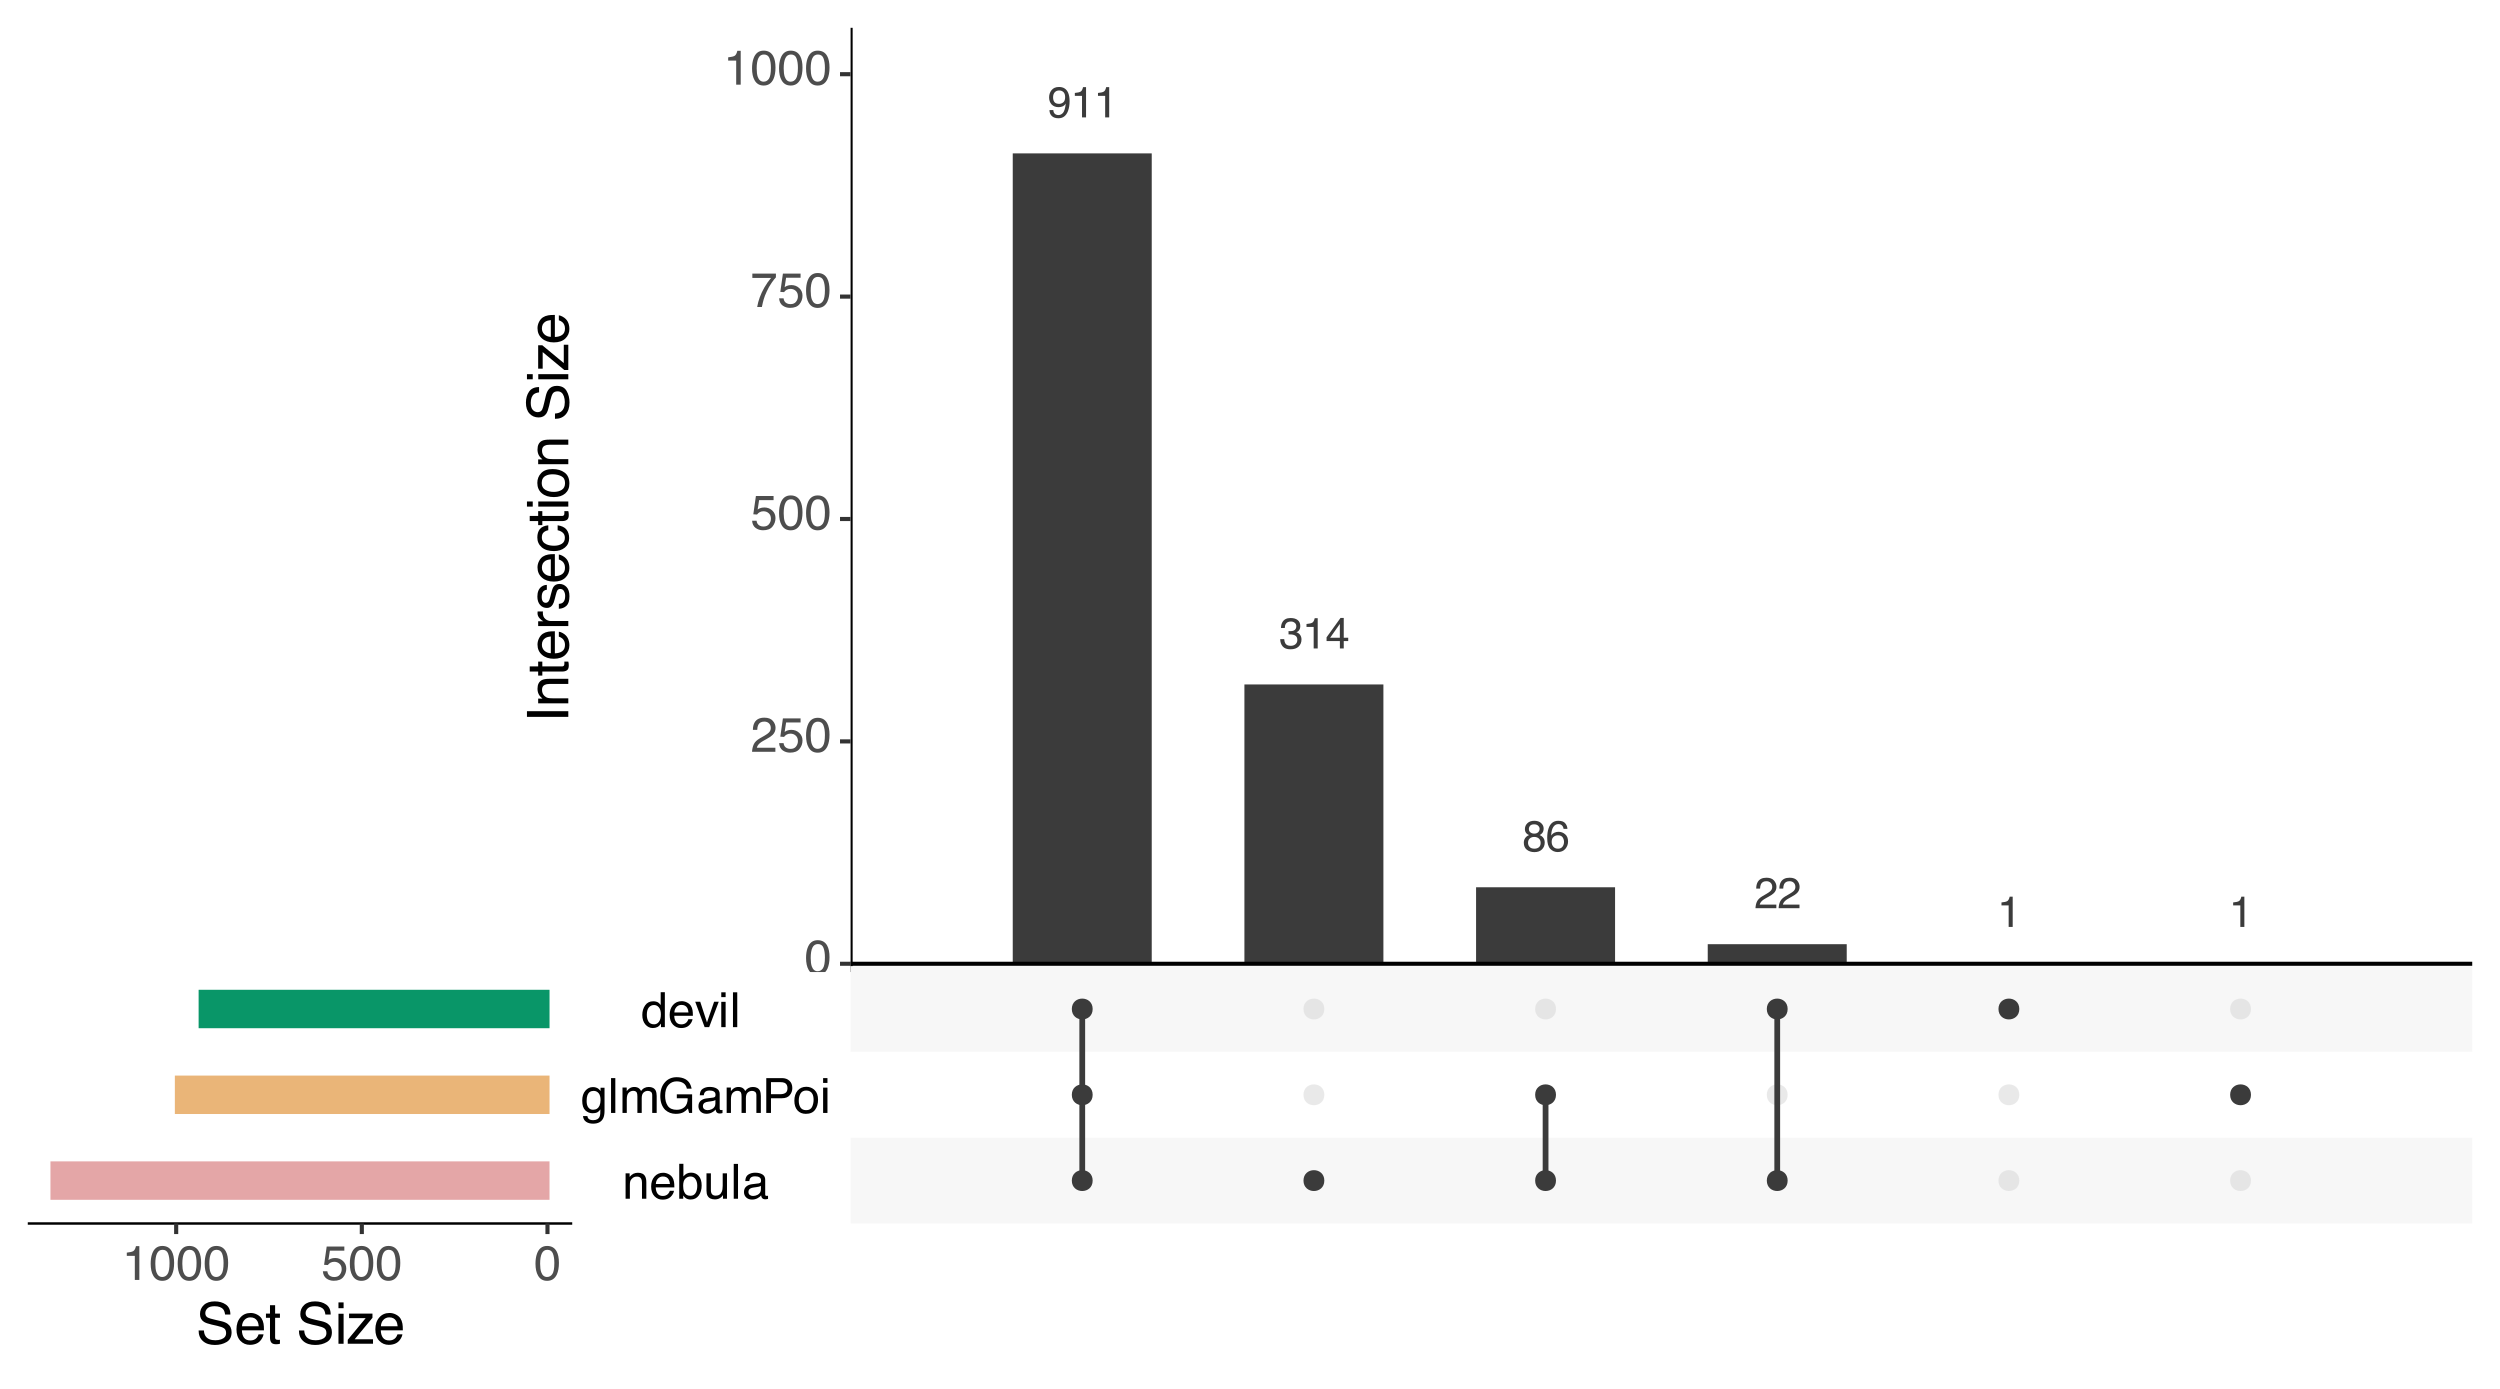 <?xml version="1.0" encoding="UTF-8"?>
<svg xmlns="http://www.w3.org/2000/svg" xmlns:xlink="http://www.w3.org/1999/xlink" width="648" height="360" viewBox="0 0 648 360">
<defs>
<g>
<g id="glyph-0-0">
<path d="M 0.359 0 L 0.359 -8.078 L 6.781 -8.078 L 6.781 0 Z M 5.766 -1.016 L 5.766 -7.062 L 1.375 -7.062 L 1.375 -1.016 Z M 5.766 -1.016 "/>
</g>
<g id="glyph-0-1">
<path d="M 1.5 -1.906 C 1.531 -1.352 1.738 -0.973 2.125 -0.766 C 2.332 -0.66 2.562 -0.609 2.812 -0.609 C 3.281 -0.609 3.68 -0.801 4.016 -1.188 C 4.348 -1.582 4.586 -2.383 4.734 -3.594 C 4.516 -3.25 4.238 -3.004 3.906 -2.859 C 3.582 -2.723 3.234 -2.656 2.859 -2.656 C 2.109 -2.656 1.508 -2.891 1.062 -3.359 C 0.625 -3.836 0.406 -4.445 0.406 -5.188 C 0.406 -5.906 0.617 -6.535 1.047 -7.078 C 1.484 -7.617 2.129 -7.891 2.984 -7.891 C 4.129 -7.891 4.922 -7.375 5.359 -6.344 C 5.598 -5.77 5.719 -5.055 5.719 -4.203 C 5.719 -3.234 5.578 -2.379 5.297 -1.641 C 4.816 -0.398 4 0.219 2.844 0.219 C 2.07 0.219 1.488 0.02 1.094 -0.375 C 0.695 -0.781 0.5 -1.289 0.5 -1.906 Z M 3 -3.516 C 3.395 -3.516 3.754 -3.645 4.078 -3.906 C 4.398 -4.164 4.562 -4.617 4.562 -5.266 C 4.562 -5.848 4.414 -6.281 4.125 -6.562 C 3.832 -6.844 3.461 -6.984 3.016 -6.984 C 2.523 -6.984 2.141 -6.82 1.859 -6.5 C 1.578 -6.176 1.438 -5.742 1.438 -5.203 C 1.438 -4.68 1.555 -4.27 1.797 -3.969 C 2.047 -3.664 2.445 -3.516 3 -3.516 Z M 3 -3.516 "/>
</g>
<g id="glyph-0-2">
<path d="M 1.078 -5.578 L 1.078 -6.344 C 1.797 -6.406 2.297 -6.52 2.578 -6.688 C 2.859 -6.852 3.066 -7.238 3.203 -7.844 L 3.984 -7.844 L 3.984 0 L 2.938 0 L 2.938 -5.578 Z M 1.078 -5.578 "/>
</g>
<g id="glyph-0-3">
<path d="M 2.922 0.219 C 1.992 0.219 1.316 -0.035 0.891 -0.547 C 0.473 -1.055 0.266 -1.68 0.266 -2.422 L 1.297 -2.422 C 1.348 -1.91 1.445 -1.539 1.594 -1.312 C 1.844 -0.895 2.305 -0.688 2.984 -0.688 C 3.504 -0.688 3.922 -0.828 4.234 -1.109 C 4.547 -1.391 4.703 -1.75 4.703 -2.188 C 4.703 -2.727 4.535 -3.102 4.203 -3.312 C 3.879 -3.531 3.422 -3.641 2.828 -3.641 C 2.766 -3.641 2.695 -3.641 2.625 -3.641 C 2.562 -3.641 2.492 -3.641 2.422 -3.641 L 2.422 -4.516 C 2.523 -4.504 2.609 -4.492 2.672 -4.484 C 2.742 -4.484 2.82 -4.484 2.906 -4.484 C 3.27 -4.484 3.57 -4.539 3.812 -4.656 C 4.227 -4.863 4.438 -5.234 4.438 -5.766 C 4.438 -6.148 4.297 -6.445 4.016 -6.656 C 3.742 -6.875 3.422 -6.984 3.047 -6.984 C 2.391 -6.984 1.938 -6.766 1.688 -6.328 C 1.539 -6.086 1.461 -5.742 1.453 -5.297 L 0.469 -5.297 C 0.469 -5.879 0.582 -6.375 0.812 -6.781 C 1.219 -7.52 1.93 -7.891 2.953 -7.891 C 3.754 -7.891 4.375 -7.707 4.812 -7.344 C 5.25 -6.988 5.469 -6.473 5.469 -5.797 C 5.469 -5.316 5.336 -4.926 5.078 -4.625 C 4.922 -4.438 4.711 -4.289 4.453 -4.188 C 4.867 -4.07 5.191 -3.848 5.422 -3.516 C 5.66 -3.191 5.781 -2.797 5.781 -2.328 C 5.781 -1.578 5.531 -0.961 5.031 -0.484 C 4.539 -0.016 3.836 0.219 2.922 0.219 Z M 2.922 0.219 "/>
</g>
<g id="glyph-0-4">
<path d="M 3.719 -2.781 L 3.719 -6.359 L 1.203 -2.781 Z M 3.734 0 L 3.734 -1.922 L 0.281 -1.922 L 0.281 -2.891 L 3.891 -7.906 L 4.734 -7.906 L 4.734 -2.781 L 5.891 -2.781 L 5.891 -1.922 L 4.734 -1.922 L 4.734 0 Z M 3.734 0 "/>
</g>
<g id="glyph-0-5">
<path d="M 3.062 -4.578 C 3.5 -4.578 3.836 -4.695 4.078 -4.938 C 4.328 -5.188 4.453 -5.477 4.453 -5.812 C 4.453 -6.102 4.332 -6.367 4.094 -6.609 C 3.863 -6.859 3.508 -6.984 3.031 -6.984 C 2.551 -6.984 2.203 -6.859 1.984 -6.609 C 1.773 -6.367 1.672 -6.086 1.672 -5.766 C 1.672 -5.391 1.805 -5.098 2.078 -4.891 C 2.359 -4.68 2.688 -4.578 3.062 -4.578 Z M 3.125 -0.672 C 3.582 -0.672 3.961 -0.797 4.266 -1.047 C 4.566 -1.297 4.719 -1.664 4.719 -2.156 C 4.719 -2.664 4.562 -3.051 4.25 -3.312 C 3.938 -3.582 3.535 -3.719 3.047 -3.719 C 2.578 -3.719 2.191 -3.582 1.891 -3.312 C 1.598 -3.039 1.453 -2.664 1.453 -2.188 C 1.453 -1.781 1.586 -1.426 1.859 -1.125 C 2.129 -0.82 2.551 -0.672 3.125 -0.672 Z M 1.719 -4.203 C 1.438 -4.316 1.223 -4.453 1.078 -4.609 C 0.785 -4.898 0.641 -5.281 0.641 -5.75 C 0.641 -6.344 0.852 -6.848 1.281 -7.266 C 1.707 -7.691 2.312 -7.906 3.094 -7.906 C 3.844 -7.906 4.43 -7.703 4.859 -7.297 C 5.285 -6.898 5.5 -6.438 5.5 -5.906 C 5.5 -5.414 5.375 -5.02 5.125 -4.719 C 4.988 -4.539 4.773 -4.367 4.484 -4.203 C 4.805 -4.055 5.062 -3.883 5.25 -3.688 C 5.602 -3.32 5.781 -2.848 5.781 -2.266 C 5.781 -1.566 5.547 -0.977 5.078 -0.5 C 4.609 -0.02 3.953 0.219 3.109 0.219 C 2.336 0.219 1.688 0.016 1.156 -0.391 C 0.625 -0.805 0.359 -1.414 0.359 -2.219 C 0.359 -2.676 0.473 -3.07 0.703 -3.406 C 0.93 -3.75 1.27 -4.016 1.719 -4.203 Z M 1.719 -4.203 "/>
</g>
<g id="glyph-0-6">
<path d="M 3.297 -7.906 C 4.172 -7.906 4.781 -7.676 5.125 -7.219 C 5.477 -6.77 5.656 -6.301 5.656 -5.812 L 4.672 -5.812 C 4.617 -6.125 4.523 -6.367 4.391 -6.547 C 4.148 -6.879 3.789 -7.047 3.312 -7.047 C 2.758 -7.047 2.316 -6.785 1.984 -6.266 C 1.66 -5.754 1.484 -5.023 1.453 -4.078 C 1.672 -4.41 1.957 -4.66 2.312 -4.828 C 2.625 -4.973 2.973 -5.047 3.359 -5.047 C 4.016 -5.047 4.586 -4.832 5.078 -4.406 C 5.578 -3.988 5.828 -3.363 5.828 -2.531 C 5.828 -1.812 5.594 -1.176 5.125 -0.625 C 4.656 -0.07 3.992 0.203 3.141 0.203 C 2.398 0.203 1.758 -0.07 1.219 -0.625 C 0.688 -1.188 0.422 -2.129 0.422 -3.453 C 0.422 -4.43 0.539 -5.266 0.781 -5.953 C 1.238 -7.254 2.078 -7.906 3.297 -7.906 Z M 3.219 -0.672 C 3.738 -0.672 4.129 -0.848 4.391 -1.203 C 4.648 -1.555 4.781 -1.969 4.781 -2.438 C 4.781 -2.844 4.664 -3.227 4.438 -3.594 C 4.207 -3.957 3.785 -4.141 3.172 -4.141 C 2.742 -4.141 2.367 -4 2.047 -3.719 C 1.734 -3.438 1.578 -3.008 1.578 -2.438 C 1.578 -1.938 1.723 -1.516 2.016 -1.172 C 2.305 -0.836 2.707 -0.672 3.219 -0.672 Z M 3.219 -0.672 "/>
</g>
<g id="glyph-0-7">
<path d="M 0.359 0 C 0.391 -0.676 0.523 -1.266 0.766 -1.766 C 1.016 -2.273 1.492 -2.734 2.203 -3.141 L 3.25 -3.75 C 3.727 -4.031 4.062 -4.266 4.25 -4.453 C 4.551 -4.754 4.703 -5.102 4.703 -5.5 C 4.703 -5.957 4.562 -6.32 4.281 -6.594 C 4.008 -6.863 3.645 -7 3.188 -7 C 2.508 -7 2.039 -6.742 1.781 -6.234 C 1.645 -5.953 1.566 -5.566 1.547 -5.078 L 0.547 -5.078 C 0.555 -5.766 0.68 -6.328 0.922 -6.766 C 1.348 -7.523 2.109 -7.906 3.203 -7.906 C 4.098 -7.906 4.754 -7.66 5.172 -7.172 C 5.586 -6.68 5.797 -6.141 5.797 -5.547 C 5.797 -4.91 5.57 -4.367 5.125 -3.922 C 4.875 -3.66 4.414 -3.348 3.75 -2.984 L 3 -2.562 C 2.633 -2.363 2.352 -2.176 2.156 -2 C 1.781 -1.676 1.547 -1.32 1.453 -0.938 L 5.766 -0.938 L 5.766 0 Z M 0.359 0 "/>
</g>
<g id="glyph-1-0">
<path d="M 0.406 0 L 0.406 -9.031 L 7.578 -9.031 L 7.578 0 Z M 6.438 -1.125 L 6.438 -7.906 L 1.531 -7.906 L 1.531 -1.125 Z M 6.438 -1.125 "/>
</g>
<g id="glyph-1-1">
<path d="M 3.406 -8.812 C 4.539 -8.812 5.363 -8.336 5.875 -7.391 C 6.27 -6.672 6.469 -5.68 6.469 -4.422 C 6.469 -3.223 6.289 -2.227 5.938 -1.438 C 5.414 -0.32 4.57 0.234 3.406 0.234 C 2.344 0.234 1.555 -0.223 1.047 -1.141 C 0.609 -1.898 0.391 -2.926 0.391 -4.219 C 0.391 -5.219 0.52 -6.078 0.781 -6.797 C 1.258 -8.141 2.133 -8.812 3.406 -8.812 Z M 3.391 -0.766 C 3.961 -0.766 4.422 -1.02 4.766 -1.531 C 5.109 -2.039 5.281 -2.988 5.281 -4.375 C 5.281 -5.375 5.156 -6.195 4.906 -6.844 C 4.656 -7.488 4.176 -7.812 3.469 -7.812 C 2.82 -7.812 2.348 -7.504 2.047 -6.891 C 1.742 -6.273 1.594 -5.375 1.594 -4.188 C 1.594 -3.281 1.688 -2.555 1.875 -2.016 C 2.176 -1.18 2.68 -0.766 3.391 -0.766 Z M 3.391 -0.766 "/>
</g>
<g id="glyph-1-2">
<path d="M 0.391 0 C 0.43 -0.758 0.586 -1.422 0.859 -1.984 C 1.129 -2.547 1.66 -3.055 2.453 -3.516 L 3.641 -4.188 C 4.172 -4.5 4.539 -4.766 4.75 -4.984 C 5.082 -5.316 5.25 -5.707 5.25 -6.156 C 5.25 -6.664 5.094 -7.07 4.781 -7.375 C 4.477 -7.676 4.07 -7.828 3.562 -7.828 C 2.801 -7.828 2.281 -7.539 2 -6.969 C 1.844 -6.656 1.754 -6.227 1.734 -5.688 L 0.609 -5.688 C 0.617 -6.445 0.758 -7.07 1.031 -7.562 C 1.508 -8.414 2.359 -8.844 3.578 -8.844 C 4.578 -8.844 5.312 -8.566 5.781 -8.016 C 6.25 -7.473 6.484 -6.867 6.484 -6.203 C 6.484 -5.492 6.234 -4.891 5.734 -4.391 C 5.453 -4.098 4.938 -3.742 4.188 -3.328 L 3.344 -2.859 C 2.945 -2.641 2.633 -2.43 2.406 -2.234 C 2 -1.879 1.738 -1.484 1.625 -1.047 L 6.438 -1.047 L 6.438 0 Z M 0.391 0 "/>
</g>
<g id="glyph-1-3">
<path d="M 1.562 -2.25 C 1.633 -1.613 1.926 -1.176 2.438 -0.938 C 2.695 -0.812 3 -0.75 3.344 -0.75 C 4 -0.75 4.484 -0.957 4.797 -1.375 C 5.117 -1.789 5.281 -2.254 5.281 -2.766 C 5.281 -3.379 5.094 -3.852 4.719 -4.188 C 4.344 -4.531 3.891 -4.703 3.359 -4.703 C 2.984 -4.703 2.656 -4.625 2.375 -4.469 C 2.102 -4.32 1.875 -4.117 1.688 -3.859 L 0.719 -3.922 L 1.391 -8.656 L 5.969 -8.656 L 5.969 -7.594 L 2.219 -7.594 L 1.844 -5.141 C 2.051 -5.297 2.25 -5.41 2.438 -5.484 C 2.758 -5.617 3.141 -5.688 3.578 -5.688 C 4.379 -5.688 5.062 -5.426 5.625 -4.906 C 6.188 -4.383 6.469 -3.727 6.469 -2.938 C 6.469 -2.102 6.207 -1.367 5.688 -0.734 C 5.176 -0.098 4.359 0.219 3.234 0.219 C 2.516 0.219 1.879 0.02 1.328 -0.375 C 0.773 -0.781 0.469 -1.406 0.406 -2.25 Z M 1.562 -2.25 "/>
</g>
<g id="glyph-1-4">
<path d="M 6.578 -8.656 L 6.578 -7.688 C 6.297 -7.414 5.922 -6.938 5.453 -6.25 C 4.984 -5.57 4.57 -4.844 4.219 -4.062 C 3.852 -3.289 3.582 -2.594 3.406 -1.969 C 3.281 -1.562 3.125 -0.906 2.938 0 L 1.719 0 C 2 -1.676 2.613 -3.348 3.562 -5.016 C 4.125 -5.992 4.711 -6.836 5.328 -7.547 L 0.469 -7.547 L 0.469 -8.656 Z M 6.578 -8.656 "/>
</g>
<g id="glyph-1-5">
<path d="M 1.203 -6.234 L 1.203 -7.078 C 2.004 -7.16 2.562 -7.289 2.875 -7.469 C 3.188 -7.656 3.422 -8.086 3.578 -8.766 L 4.453 -8.766 L 4.453 0 L 3.281 0 L 3.281 -6.234 Z M 1.203 -6.234 "/>
</g>
<g id="glyph-1-6">
<path d="M 0.812 -6.578 L 1.859 -6.578 L 1.859 -5.656 C 2.172 -6.039 2.5 -6.316 2.844 -6.484 C 3.195 -6.648 3.586 -6.734 4.016 -6.734 C 4.953 -6.734 5.582 -6.406 5.906 -5.75 C 6.094 -5.395 6.188 -4.883 6.188 -4.219 L 6.188 0 L 5.062 0 L 5.062 -4.156 C 5.062 -4.551 5 -4.875 4.875 -5.125 C 4.676 -5.531 4.32 -5.734 3.812 -5.734 C 3.539 -5.734 3.32 -5.707 3.156 -5.656 C 2.852 -5.562 2.586 -5.379 2.359 -5.109 C 2.172 -4.898 2.051 -4.676 2 -4.438 C 1.945 -4.207 1.922 -3.879 1.922 -3.453 L 1.922 0 L 0.812 0 Z M 3.406 -6.75 Z M 3.406 -6.75 "/>
</g>
<g id="glyph-1-7">
<path d="M 3.547 -6.734 C 4.016 -6.734 4.469 -6.625 4.906 -6.406 C 5.352 -6.188 5.691 -5.898 5.922 -5.547 C 6.141 -5.223 6.285 -4.836 6.359 -4.391 C 6.422 -4.086 6.453 -3.602 6.453 -2.938 L 1.625 -2.938 C 1.645 -2.27 1.801 -1.734 2.094 -1.328 C 2.395 -0.922 2.852 -0.719 3.469 -0.719 C 4.051 -0.719 4.516 -0.91 4.859 -1.297 C 5.055 -1.516 5.195 -1.77 5.281 -2.062 L 6.359 -2.062 C 6.336 -1.82 6.242 -1.551 6.078 -1.25 C 5.91 -0.957 5.727 -0.719 5.531 -0.531 C 5.195 -0.195 4.781 0.023 4.281 0.141 C 4.02 0.203 3.719 0.234 3.375 0.234 C 2.562 0.234 1.867 -0.062 1.297 -0.656 C 0.723 -1.258 0.438 -2.098 0.438 -3.172 C 0.438 -4.223 0.723 -5.078 1.297 -5.734 C 1.879 -6.398 2.629 -6.734 3.547 -6.734 Z M 5.312 -3.812 C 5.27 -4.289 5.164 -4.676 5 -4.969 C 4.695 -5.5 4.191 -5.766 3.484 -5.766 C 2.973 -5.766 2.547 -5.582 2.203 -5.219 C 1.859 -4.852 1.676 -4.383 1.656 -3.812 Z M 3.453 -6.75 Z M 3.453 -6.75 "/>
</g>
<g id="glyph-1-8">
<path d="M 0.719 -9.062 L 1.797 -9.062 L 1.797 -5.781 C 2.047 -6.102 2.336 -6.348 2.672 -6.516 C 3.004 -6.68 3.367 -6.766 3.766 -6.766 C 4.586 -6.766 5.254 -6.477 5.766 -5.906 C 6.273 -5.344 6.531 -4.516 6.531 -3.422 C 6.531 -2.379 6.273 -1.516 5.766 -0.828 C 5.266 -0.141 4.566 0.203 3.672 0.203 C 3.172 0.203 2.75 0.082 2.406 -0.156 C 2.195 -0.301 1.977 -0.531 1.75 -0.844 L 1.75 0 L 0.719 0 Z M 3.609 -0.766 C 4.203 -0.766 4.645 -1 4.938 -1.469 C 5.238 -1.945 5.391 -2.578 5.391 -3.359 C 5.391 -4.055 5.238 -4.629 4.938 -5.078 C 4.645 -5.535 4.211 -5.766 3.641 -5.766 C 3.129 -5.766 2.68 -5.578 2.297 -5.203 C 1.922 -4.836 1.734 -4.223 1.734 -3.359 C 1.734 -2.742 1.812 -2.242 1.969 -1.859 C 2.258 -1.129 2.805 -0.766 3.609 -0.766 Z M 3.609 -0.766 "/>
</g>
<g id="glyph-1-9">
<path d="M 1.922 -6.578 L 1.922 -2.219 C 1.922 -1.875 1.973 -1.598 2.078 -1.391 C 2.273 -0.992 2.641 -0.797 3.172 -0.797 C 3.941 -0.797 4.469 -1.141 4.75 -1.828 C 4.906 -2.203 4.984 -2.707 4.984 -3.344 L 4.984 -6.578 L 6.094 -6.578 L 6.094 0 L 5.047 0 L 5.062 -0.969 C 4.914 -0.719 4.734 -0.508 4.516 -0.344 C 4.098 0 3.586 0.172 2.984 0.172 C 2.047 0.172 1.406 -0.141 1.062 -0.766 C 0.875 -1.098 0.781 -1.547 0.781 -2.109 L 0.781 -6.578 Z M 3.438 -6.75 Z M 3.438 -6.75 "/>
</g>
<g id="glyph-1-10">
<path d="M 0.844 -9.031 L 1.953 -9.031 L 1.953 0 L 0.844 0 Z M 0.844 -9.031 "/>
</g>
<g id="glyph-1-11">
<path d="M 1.656 -1.75 C 1.656 -1.426 1.77 -1.172 2 -0.984 C 2.238 -0.805 2.52 -0.719 2.844 -0.719 C 3.227 -0.719 3.602 -0.805 3.969 -0.984 C 4.582 -1.285 4.891 -1.773 4.891 -2.453 L 4.891 -3.344 C 4.754 -3.258 4.578 -3.188 4.359 -3.125 C 4.148 -3.07 3.945 -3.035 3.75 -3.016 L 3.078 -2.922 C 2.672 -2.867 2.367 -2.785 2.172 -2.672 C 1.828 -2.484 1.656 -2.176 1.656 -1.75 Z M 4.344 -3.984 C 4.594 -4.023 4.766 -4.133 4.859 -4.312 C 4.898 -4.406 4.922 -4.547 4.922 -4.734 C 4.922 -5.109 4.785 -5.379 4.516 -5.547 C 4.254 -5.723 3.875 -5.812 3.375 -5.812 C 2.789 -5.812 2.379 -5.656 2.141 -5.344 C 2.004 -5.164 1.914 -4.91 1.875 -4.578 L 0.844 -4.578 C 0.863 -5.391 1.125 -5.953 1.625 -6.266 C 2.133 -6.586 2.723 -6.75 3.391 -6.75 C 4.172 -6.75 4.801 -6.598 5.281 -6.297 C 5.758 -6.004 6 -5.547 6 -4.922 L 6 -1.125 C 6 -1.008 6.02 -0.914 6.062 -0.844 C 6.113 -0.781 6.219 -0.75 6.375 -0.75 C 6.414 -0.75 6.469 -0.75 6.531 -0.75 C 6.594 -0.758 6.66 -0.77 6.734 -0.781 L 6.734 0.031 C 6.555 0.082 6.422 0.113 6.328 0.125 C 6.242 0.133 6.125 0.141 5.969 0.141 C 5.594 0.141 5.316 0.004 5.141 -0.266 C 5.047 -0.41 4.984 -0.613 4.953 -0.875 C 4.723 -0.582 4.395 -0.328 3.969 -0.109 C 3.551 0.109 3.086 0.219 2.578 0.219 C 1.973 0.219 1.473 0.035 1.078 -0.328 C 0.691 -0.703 0.5 -1.172 0.5 -1.734 C 0.5 -2.336 0.688 -2.805 1.062 -3.141 C 1.445 -3.484 1.953 -3.691 2.578 -3.766 Z M 3.422 -6.75 Z M 3.422 -6.75 "/>
</g>
<g id="glyph-1-12">
<path d="M 3.141 -6.703 C 3.648 -6.703 4.098 -6.578 4.484 -6.328 C 4.691 -6.18 4.906 -5.969 5.125 -5.688 L 5.125 -6.531 L 6.156 -6.531 L 6.156 -0.531 C 6.156 0.301 6.031 0.957 5.781 1.438 C 5.32 2.332 4.453 2.781 3.172 2.781 C 2.461 2.781 1.867 2.617 1.391 2.297 C 0.91 1.984 0.641 1.488 0.578 0.812 L 1.703 0.812 C 1.754 1.113 1.859 1.344 2.016 1.5 C 2.266 1.75 2.66 1.875 3.203 1.875 C 4.055 1.875 4.613 1.57 4.875 0.969 C 5.031 0.613 5.098 -0.016 5.078 -0.922 C 4.859 -0.578 4.594 -0.32 4.281 -0.156 C 3.969 0 3.555 0.078 3.047 0.078 C 2.336 0.078 1.711 -0.172 1.172 -0.672 C 0.641 -1.18 0.375 -2.02 0.375 -3.188 C 0.375 -4.289 0.645 -5.148 1.188 -5.766 C 1.727 -6.391 2.379 -6.703 3.141 -6.703 Z M 5.125 -3.328 C 5.125 -4.141 4.957 -4.738 4.625 -5.125 C 4.289 -5.52 3.863 -5.719 3.344 -5.719 C 2.562 -5.719 2.023 -5.352 1.734 -4.625 C 1.586 -4.238 1.516 -3.727 1.516 -3.094 C 1.516 -2.352 1.664 -1.789 1.969 -1.406 C 2.27 -1.02 2.672 -0.828 3.172 -0.828 C 3.973 -0.828 4.535 -1.188 4.859 -1.906 C 5.035 -2.312 5.125 -2.785 5.125 -3.328 Z M 3.266 -6.75 Z M 3.266 -6.75 "/>
</g>
<g id="glyph-1-13">
<path d="M 0.812 -6.578 L 1.906 -6.578 L 1.906 -5.656 C 2.164 -5.977 2.406 -6.211 2.625 -6.359 C 2.988 -6.609 3.398 -6.734 3.859 -6.734 C 4.391 -6.734 4.812 -6.602 5.125 -6.344 C 5.312 -6.195 5.477 -5.977 5.625 -5.688 C 5.863 -6.039 6.148 -6.301 6.484 -6.469 C 6.816 -6.645 7.191 -6.734 7.609 -6.734 C 8.492 -6.734 9.098 -6.414 9.422 -5.781 C 9.586 -5.426 9.672 -4.961 9.672 -4.391 L 9.672 0 L 8.516 0 L 8.516 -4.578 C 8.516 -5.016 8.406 -5.312 8.188 -5.469 C 7.969 -5.633 7.703 -5.719 7.391 -5.719 C 6.953 -5.719 6.578 -5.57 6.266 -5.281 C 5.953 -5 5.797 -4.516 5.797 -3.828 L 5.797 0 L 4.672 0 L 4.672 -4.297 C 4.672 -4.742 4.617 -5.07 4.516 -5.281 C 4.348 -5.582 4.035 -5.734 3.578 -5.734 C 3.16 -5.734 2.781 -5.57 2.438 -5.25 C 2.094 -4.926 1.922 -4.344 1.922 -3.5 L 1.922 0 L 0.812 0 Z M 0.812 -6.578 "/>
</g>
<g id="glyph-1-14">
<path d="M 4.859 -9.266 C 5.711 -9.266 6.445 -9.102 7.062 -8.781 C 7.957 -8.301 8.508 -7.473 8.719 -6.297 L 7.5 -6.297 C 7.352 -6.953 7.047 -7.43 6.578 -7.734 C 6.117 -8.035 5.535 -8.188 4.828 -8.188 C 3.992 -8.188 3.289 -7.875 2.719 -7.25 C 2.145 -6.625 1.859 -5.691 1.859 -4.453 C 1.859 -3.367 2.094 -2.488 2.562 -1.812 C 3.039 -1.145 3.812 -0.812 4.875 -0.812 C 5.688 -0.812 6.359 -1.047 6.891 -1.516 C 7.43 -1.992 7.707 -2.758 7.719 -3.812 L 4.891 -3.812 L 4.891 -4.828 L 8.859 -4.828 L 8.859 0 L 8.078 0 L 7.781 -1.156 C 7.363 -0.707 6.992 -0.395 6.672 -0.219 C 6.141 0.082 5.457 0.234 4.625 0.234 C 3.562 0.234 2.645 -0.109 1.875 -0.797 C 1.031 -1.672 0.609 -2.863 0.609 -4.375 C 0.609 -5.883 1.02 -7.086 1.844 -7.984 C 2.613 -8.836 3.617 -9.266 4.859 -9.266 Z M 4.656 -9.281 Z M 4.656 -9.281 "/>
</g>
<g id="glyph-1-15">
<path d="M 1.078 -9.031 L 5.141 -9.031 C 5.941 -9.031 6.586 -8.801 7.078 -8.344 C 7.578 -7.895 7.828 -7.258 7.828 -6.438 C 7.828 -5.738 7.602 -5.125 7.156 -4.594 C 6.719 -4.07 6.047 -3.812 5.141 -3.812 L 2.297 -3.812 L 2.297 0 L 1.078 0 Z M 6.578 -6.438 C 6.578 -7.102 6.332 -7.555 5.844 -7.797 C 5.57 -7.922 5.203 -7.984 4.734 -7.984 L 2.297 -7.984 L 2.297 -4.859 L 4.734 -4.859 C 5.285 -4.859 5.727 -4.973 6.062 -5.203 C 6.406 -5.43 6.578 -5.844 6.578 -6.438 Z M 6.578 -6.438 "/>
</g>
<g id="glyph-1-16">
<path d="M 3.422 -0.719 C 4.16 -0.719 4.664 -0.992 4.938 -1.547 C 5.207 -2.098 5.344 -2.719 5.344 -3.406 C 5.344 -4.02 5.242 -4.52 5.047 -4.906 C 4.734 -5.508 4.195 -5.812 3.438 -5.812 C 2.758 -5.812 2.266 -5.551 1.953 -5.031 C 1.648 -4.52 1.5 -3.898 1.5 -3.172 C 1.5 -2.461 1.648 -1.875 1.953 -1.406 C 2.266 -0.945 2.754 -0.719 3.422 -0.719 Z M 3.469 -6.781 C 4.312 -6.781 5.023 -6.492 5.609 -5.922 C 6.203 -5.359 6.5 -4.531 6.5 -3.438 C 6.5 -2.375 6.238 -1.492 5.719 -0.797 C 5.207 -0.109 4.41 0.234 3.328 0.234 C 2.422 0.234 1.695 -0.066 1.156 -0.672 C 0.625 -1.285 0.359 -2.113 0.359 -3.156 C 0.359 -4.258 0.641 -5.141 1.203 -5.797 C 1.766 -6.453 2.52 -6.781 3.469 -6.781 Z M 3.438 -6.75 Z M 3.438 -6.75 "/>
</g>
<g id="glyph-1-17">
<path d="M 0.812 -6.562 L 1.938 -6.562 L 1.938 0 L 0.812 0 Z M 0.812 -9.031 L 1.938 -9.031 L 1.938 -7.781 L 0.812 -7.781 Z M 0.812 -9.031 "/>
</g>
<g id="glyph-1-18">
<path d="M 1.516 -3.219 C 1.516 -2.508 1.66 -1.914 1.953 -1.438 C 2.254 -0.969 2.738 -0.734 3.406 -0.734 C 3.914 -0.734 4.332 -0.953 4.656 -1.391 C 4.988 -1.828 5.156 -2.461 5.156 -3.297 C 5.156 -4.117 4.984 -4.727 4.641 -5.125 C 4.305 -5.531 3.891 -5.734 3.391 -5.734 C 2.828 -5.734 2.375 -5.52 2.031 -5.094 C 1.688 -4.664 1.516 -4.039 1.516 -3.219 Z M 3.172 -6.703 C 3.68 -6.703 4.109 -6.598 4.453 -6.391 C 4.641 -6.266 4.859 -6.047 5.109 -5.734 L 5.109 -9.062 L 6.188 -9.062 L 6.188 0 L 5.188 0 L 5.188 -0.922 C 4.926 -0.516 4.617 -0.219 4.266 -0.031 C 3.91 0.145 3.508 0.234 3.062 0.234 C 2.32 0.234 1.68 -0.07 1.141 -0.688 C 0.609 -1.312 0.344 -2.133 0.344 -3.156 C 0.344 -4.113 0.586 -4.941 1.078 -5.641 C 1.566 -6.348 2.266 -6.703 3.172 -6.703 Z M 3.172 -6.703 "/>
</g>
<g id="glyph-1-19">
<path d="M 1.359 -6.578 L 3.109 -1.219 L 4.953 -6.578 L 6.156 -6.578 L 3.672 0 L 2.5 0 L 0.062 -6.578 Z M 1.359 -6.578 "/>
</g>
<g id="glyph-2-0">
<path d="M 0 -0.484 L -10.719 -0.484 L -10.719 -8.984 L 0 -8.984 Z M -1.344 -7.641 L -9.375 -7.641 L -9.375 -1.828 L -1.344 -1.828 Z M -1.344 -7.641 "/>
</g>
<g id="glyph-2-1">
<path d="M -10.719 -1.469 L -10.719 -2.938 L 0 -2.938 L 0 -1.469 Z M -10.719 -1.469 "/>
</g>
<g id="glyph-2-2">
<path d="M -7.812 -0.969 L -7.812 -2.203 L -6.703 -2.203 C -7.16 -2.578 -7.488 -2.969 -7.688 -3.375 C -7.883 -3.789 -7.984 -4.254 -7.984 -4.766 C -7.984 -5.867 -7.598 -6.617 -6.828 -7.016 C -6.398 -7.223 -5.797 -7.328 -5.016 -7.328 L 0 -7.328 L 0 -6 L -4.922 -6 C -5.398 -6 -5.785 -5.926 -6.078 -5.781 C -6.566 -5.551 -6.812 -5.129 -6.812 -4.516 C -6.812 -4.203 -6.773 -3.945 -6.703 -3.75 C -6.598 -3.383 -6.383 -3.066 -6.062 -2.797 C -5.812 -2.578 -5.547 -2.438 -5.266 -2.375 C -4.992 -2.312 -4.602 -2.281 -4.094 -2.281 L 0 -2.281 L 0 -0.969 Z M -8 -4.047 Z M -8 -4.047 "/>
</g>
<g id="glyph-2-3">
<path d="M -10 -1.219 L -10 -2.547 L -7.812 -2.547 L -7.812 -3.797 L -6.734 -3.797 L -6.734 -2.547 L -1.641 -2.547 C -1.367 -2.547 -1.188 -2.641 -1.094 -2.828 C -1.039 -2.93 -1.016 -3.102 -1.016 -3.344 C -1.016 -3.406 -1.016 -3.473 -1.016 -3.547 C -1.016 -3.617 -1.02 -3.703 -1.031 -3.797 L 0 -3.797 C 0.039 -3.648 0.07 -3.492 0.094 -3.328 C 0.113 -3.16 0.125 -2.984 0.125 -2.797 C 0.125 -2.18 -0.031 -1.766 -0.344 -1.547 C -0.656 -1.328 -1.062 -1.219 -1.562 -1.219 L -6.734 -1.219 L -6.734 -0.172 L -7.812 -0.172 L -7.812 -1.219 Z M -10 -1.219 "/>
</g>
<g id="glyph-2-4">
<path d="M -7.984 -4.219 C -7.984 -4.77 -7.852 -5.305 -7.594 -5.828 C -7.332 -6.348 -7 -6.742 -6.594 -7.016 C -6.195 -7.273 -5.734 -7.453 -5.203 -7.547 C -4.848 -7.617 -4.273 -7.656 -3.484 -7.656 L -3.484 -1.938 C -2.691 -1.957 -2.055 -2.141 -1.578 -2.484 C -1.098 -2.836 -0.859 -3.383 -0.859 -4.125 C -0.859 -4.812 -1.082 -5.359 -1.531 -5.766 C -1.801 -5.992 -2.109 -6.16 -2.453 -6.266 L -2.453 -7.547 C -2.16 -7.516 -1.836 -7.398 -1.484 -7.203 C -1.141 -7.016 -0.852 -6.801 -0.625 -6.562 C -0.238 -6.164 0.02 -5.672 0.156 -5.078 C 0.238 -4.766 0.281 -4.41 0.281 -4.016 C 0.281 -3.035 -0.07 -2.207 -0.781 -1.531 C -1.488 -0.863 -2.477 -0.531 -3.75 -0.531 C -5.008 -0.531 -6.031 -0.867 -6.812 -1.547 C -7.594 -2.223 -7.984 -3.113 -7.984 -4.219 Z M -4.531 -6.312 C -5.094 -6.258 -5.547 -6.133 -5.891 -5.938 C -6.523 -5.57 -6.844 -4.973 -6.844 -4.141 C -6.844 -3.535 -6.625 -3.023 -6.188 -2.609 C -5.75 -2.203 -5.195 -1.988 -4.531 -1.969 Z M -8 -4.094 Z M -8 -4.094 "/>
</g>
<g id="glyph-2-5">
<path d="M -7.812 -1 L -7.812 -2.25 L -6.469 -2.25 C -6.727 -2.352 -7.047 -2.602 -7.422 -3 C -7.797 -3.395 -7.984 -3.852 -7.984 -4.375 C -7.984 -4.395 -7.977 -4.438 -7.969 -4.5 C -7.969 -4.562 -7.961 -4.66 -7.953 -4.797 L -6.562 -4.797 C -6.582 -4.723 -6.594 -4.648 -6.594 -4.578 C -6.594 -4.516 -6.594 -4.445 -6.594 -4.375 C -6.594 -3.707 -6.379 -3.195 -5.953 -2.844 C -5.535 -2.488 -5.051 -2.312 -4.5 -2.312 L 0 -2.312 L 0 -1 Z M -7.812 -1 "/>
</g>
<g id="glyph-2-6">
<path d="M -2.453 -1.75 C -2.016 -1.781 -1.676 -1.891 -1.438 -2.078 C -1.02 -2.398 -0.812 -2.973 -0.812 -3.797 C -0.812 -4.273 -0.914 -4.695 -1.125 -5.062 C -1.332 -5.438 -1.66 -5.625 -2.109 -5.625 C -2.441 -5.625 -2.695 -5.477 -2.875 -5.188 C -2.977 -5 -3.102 -4.625 -3.25 -4.062 L -3.516 -3.016 C -3.672 -2.348 -3.852 -1.859 -4.062 -1.547 C -4.414 -0.984 -4.906 -0.703 -5.531 -0.703 C -6.27 -0.703 -6.867 -0.969 -7.328 -1.5 C -7.785 -2.031 -8.016 -2.742 -8.016 -3.641 C -8.016 -4.816 -7.672 -5.664 -6.984 -6.188 C -6.547 -6.52 -6.07 -6.68 -5.562 -6.672 L -5.562 -5.422 C -5.863 -5.398 -6.133 -5.297 -6.375 -5.109 C -6.719 -4.805 -6.891 -4.285 -6.891 -3.547 C -6.891 -3.047 -6.797 -2.664 -6.609 -2.406 C -6.422 -2.156 -6.172 -2.031 -5.859 -2.031 C -5.516 -2.031 -5.242 -2.195 -5.047 -2.531 C -4.922 -2.727 -4.812 -3.02 -4.719 -3.406 L -4.5 -4.266 C -4.281 -5.211 -4.062 -5.844 -3.844 -6.156 C -3.508 -6.664 -2.984 -6.922 -2.266 -6.922 C -1.566 -6.922 -0.961 -6.656 -0.453 -6.125 C 0.047 -5.602 0.297 -4.805 0.297 -3.734 C 0.297 -2.566 0.035 -1.738 -0.484 -1.25 C -1.016 -0.77 -1.672 -0.516 -2.453 -0.484 Z M -8 -3.688 Z M -8 -3.688 "/>
</g>
<g id="glyph-2-7">
<path d="M -8.031 -3.969 C -8.031 -4.852 -7.816 -5.57 -7.391 -6.125 C -6.961 -6.676 -6.227 -7.008 -5.188 -7.125 L -5.188 -5.844 C -5.664 -5.758 -6.062 -5.578 -6.375 -5.297 C -6.695 -5.023 -6.859 -4.582 -6.859 -3.969 C -6.859 -3.133 -6.453 -2.539 -5.641 -2.188 C -5.109 -1.945 -4.453 -1.828 -3.672 -1.828 C -2.891 -1.828 -2.227 -1.992 -1.688 -2.328 C -1.156 -2.66 -0.891 -3.18 -0.891 -3.891 C -0.891 -4.43 -1.055 -4.859 -1.391 -5.172 C -1.723 -5.492 -2.18 -5.719 -2.766 -5.844 L -2.766 -7.125 C -1.723 -6.977 -0.961 -6.613 -0.484 -6.031 C -0.016 -5.445 0.219 -4.695 0.219 -3.781 C 0.219 -2.758 -0.148 -1.945 -0.891 -1.344 C -1.641 -0.738 -2.57 -0.438 -3.688 -0.438 C -5.062 -0.438 -6.129 -0.766 -6.891 -1.422 C -7.648 -2.086 -8.031 -2.938 -8.031 -3.969 Z M -8 -3.766 Z M -8 -3.766 "/>
</g>
<g id="glyph-2-8">
<path d="M -7.781 -0.969 L -7.781 -2.297 L 0 -2.297 L 0 -0.969 Z M -10.719 -0.969 L -10.719 -2.297 L -9.219 -2.297 L -9.219 -0.969 Z M -10.719 -0.969 "/>
</g>
<g id="glyph-2-9">
<path d="M -0.844 -4.062 C -0.844 -4.938 -1.172 -5.535 -1.828 -5.859 C -2.492 -6.18 -3.227 -6.344 -4.031 -6.344 C -4.758 -6.344 -5.352 -6.223 -5.812 -5.984 C -6.531 -5.617 -6.891 -4.984 -6.891 -4.078 C -6.891 -3.273 -6.582 -2.691 -5.969 -2.328 C -5.352 -1.961 -4.613 -1.781 -3.75 -1.781 C -2.926 -1.781 -2.234 -1.961 -1.672 -2.328 C -1.117 -2.691 -0.844 -3.27 -0.844 -4.062 Z M -8.031 -4.109 C -8.031 -5.117 -7.695 -5.969 -7.031 -6.656 C -6.363 -7.352 -5.375 -7.703 -4.062 -7.703 C -2.812 -7.703 -1.773 -7.395 -0.953 -6.781 C -0.129 -6.176 0.281 -5.227 0.281 -3.938 C 0.281 -2.863 -0.078 -2.008 -0.797 -1.375 C -1.523 -0.75 -2.504 -0.438 -3.734 -0.438 C -5.047 -0.438 -6.086 -0.766 -6.859 -1.422 C -7.641 -2.086 -8.031 -2.984 -8.031 -4.109 Z M -8 -4.062 Z M -8 -4.062 "/>
</g>
<g id="glyph-2-10">
</g>
<g id="glyph-2-11">
<path d="M -3.453 -2.094 C -2.848 -2.125 -2.359 -2.266 -1.984 -2.516 C -1.266 -2.992 -0.906 -3.844 -0.906 -5.062 C -0.906 -5.602 -0.984 -6.098 -1.141 -6.547 C -1.441 -7.41 -1.984 -7.844 -2.766 -7.844 C -3.348 -7.844 -3.766 -7.66 -4.016 -7.297 C -4.254 -6.93 -4.461 -6.352 -4.641 -5.562 L -4.969 -4.109 C -5.188 -3.16 -5.426 -2.488 -5.688 -2.094 C -6.133 -1.414 -6.801 -1.078 -7.688 -1.078 C -8.645 -1.078 -9.43 -1.41 -10.047 -2.078 C -10.672 -2.742 -10.984 -3.688 -10.984 -4.906 C -10.984 -6.031 -10.711 -6.984 -10.172 -7.766 C -9.629 -8.555 -8.766 -8.953 -7.578 -8.953 L -7.578 -7.578 C -8.148 -7.504 -8.586 -7.352 -8.891 -7.125 C -9.453 -6.676 -9.734 -5.922 -9.734 -4.859 C -9.734 -4.004 -9.551 -3.391 -9.188 -3.016 C -8.832 -2.641 -8.414 -2.453 -7.938 -2.453 C -7.406 -2.453 -7.02 -2.672 -6.781 -3.109 C -6.625 -3.398 -6.43 -4.051 -6.203 -5.062 L -5.859 -6.562 C -5.691 -7.289 -5.461 -7.848 -5.172 -8.234 C -4.672 -8.922 -3.945 -9.266 -3 -9.266 C -1.812 -9.266 -0.961 -8.832 -0.453 -7.969 C 0.055 -7.102 0.312 -6.098 0.312 -4.953 C 0.312 -3.629 -0.023 -2.586 -0.703 -1.828 C -1.379 -1.078 -2.297 -0.707 -3.453 -0.719 Z M -11 -5.016 Z M -11 -5.016 "/>
</g>
<g id="glyph-2-12">
<path d="M -1.031 -0.375 L -6.641 -5.016 L -6.641 -0.719 L -7.812 -0.719 L -7.812 -6.781 L -6.734 -6.781 L -1.172 -2.172 L -1.172 -6.922 L 0 -6.922 L 0 -0.375 Z M -8 -3.75 Z M -8 -3.75 "/>
</g>
<g id="glyph-3-0">
<path d="M 0.484 0 L 0.484 -10.719 L 8.984 -10.719 L 8.984 0 Z M 7.641 -1.344 L 7.641 -9.375 L 1.828 -9.375 L 1.828 -1.344 Z M 7.641 -1.344 "/>
</g>
<g id="glyph-3-1">
<path d="M 2.094 -3.453 C 2.125 -2.848 2.266 -2.359 2.516 -1.984 C 2.992 -1.266 3.844 -0.906 5.062 -0.906 C 5.602 -0.906 6.098 -0.984 6.547 -1.141 C 7.41 -1.441 7.844 -1.984 7.844 -2.766 C 7.844 -3.348 7.66 -3.766 7.297 -4.016 C 6.93 -4.254 6.352 -4.461 5.562 -4.641 L 4.109 -4.969 C 3.16 -5.188 2.488 -5.426 2.094 -5.688 C 1.414 -6.133 1.078 -6.801 1.078 -7.688 C 1.078 -8.645 1.41 -9.43 2.078 -10.047 C 2.742 -10.672 3.688 -10.984 4.906 -10.984 C 6.031 -10.984 6.984 -10.711 7.766 -10.172 C 8.555 -9.629 8.953 -8.766 8.953 -7.578 L 7.578 -7.578 C 7.504 -8.148 7.352 -8.586 7.125 -8.891 C 6.676 -9.453 5.922 -9.734 4.859 -9.734 C 4.004 -9.734 3.391 -9.551 3.016 -9.188 C 2.641 -8.832 2.453 -8.414 2.453 -7.938 C 2.453 -7.406 2.672 -7.02 3.109 -6.781 C 3.398 -6.625 4.051 -6.43 5.062 -6.203 L 6.562 -5.859 C 7.289 -5.691 7.848 -5.461 8.234 -5.172 C 8.922 -4.672 9.266 -3.945 9.266 -3 C 9.266 -1.812 8.832 -0.961 7.969 -0.453 C 7.102 0.055 6.098 0.312 4.953 0.312 C 3.629 0.312 2.586 -0.023 1.828 -0.703 C 1.078 -1.379 0.707 -2.297 0.719 -3.453 Z M 5.016 -11 Z M 5.016 -11 "/>
</g>
<g id="glyph-3-2">
<path d="M 4.219 -7.984 C 4.77 -7.984 5.305 -7.852 5.828 -7.594 C 6.348 -7.332 6.742 -7 7.016 -6.594 C 7.273 -6.195 7.453 -5.734 7.547 -5.203 C 7.617 -4.848 7.656 -4.273 7.656 -3.484 L 1.938 -3.484 C 1.957 -2.691 2.141 -2.055 2.484 -1.578 C 2.836 -1.098 3.383 -0.859 4.125 -0.859 C 4.812 -0.859 5.359 -1.082 5.766 -1.531 C 5.992 -1.801 6.16 -2.109 6.266 -2.453 L 7.547 -2.453 C 7.516 -2.16 7.398 -1.836 7.203 -1.484 C 7.016 -1.141 6.801 -0.852 6.562 -0.625 C 6.164 -0.238 5.672 0.02 5.078 0.156 C 4.766 0.238 4.41 0.281 4.016 0.281 C 3.035 0.281 2.207 -0.07 1.531 -0.781 C 0.863 -1.488 0.531 -2.477 0.531 -3.75 C 0.531 -5.008 0.867 -6.031 1.547 -6.812 C 2.223 -7.594 3.113 -7.984 4.219 -7.984 Z M 6.312 -4.531 C 6.258 -5.094 6.133 -5.547 5.938 -5.891 C 5.57 -6.523 4.973 -6.844 4.141 -6.844 C 3.535 -6.844 3.023 -6.625 2.609 -6.188 C 2.203 -5.75 1.988 -5.195 1.969 -4.531 Z M 4.094 -8 Z M 4.094 -8 "/>
</g>
<g id="glyph-3-3">
<path d="M 1.219 -10 L 2.547 -10 L 2.547 -7.812 L 3.797 -7.812 L 3.797 -6.734 L 2.547 -6.734 L 2.547 -1.641 C 2.547 -1.367 2.641 -1.188 2.828 -1.094 C 2.93 -1.039 3.102 -1.016 3.344 -1.016 C 3.406 -1.016 3.473 -1.016 3.547 -1.016 C 3.617 -1.016 3.703 -1.02 3.797 -1.031 L 3.797 0 C 3.648 0.039 3.492 0.07 3.328 0.094 C 3.16 0.113 2.984 0.125 2.797 0.125 C 2.18 0.125 1.766 -0.031 1.547 -0.344 C 1.328 -0.656 1.219 -1.062 1.219 -1.562 L 1.219 -6.734 L 0.172 -6.734 L 0.172 -7.812 L 1.219 -7.812 Z M 1.219 -10 "/>
</g>
<g id="glyph-3-4">
</g>
<g id="glyph-3-5">
<path d="M 0.969 -7.781 L 2.297 -7.781 L 2.297 0 L 0.969 0 Z M 0.969 -10.719 L 2.297 -10.719 L 2.297 -9.219 L 0.969 -9.219 Z M 0.969 -10.719 "/>
</g>
<g id="glyph-3-6">
<path d="M 0.375 -1.031 L 5.016 -6.641 L 0.719 -6.641 L 0.719 -7.812 L 6.781 -7.812 L 6.781 -6.734 L 2.172 -1.172 L 6.922 -1.172 L 6.922 0 L 0.375 0 Z M 3.75 -8 Z M 3.75 -8 "/>
</g>
</g>
<clipPath id="clip-0">
<path clip-rule="nonzero" d="M 129.602 0 L 648 0 L 648 252 L 129.602 252 Z M 129.602 0 "/>
</clipPath>
<clipPath id="clip-1">
<path clip-rule="nonzero" d="M 220.473 7.199 L 640.801 7.199 L 640.801 261.359 L 220.473 261.359 Z M 220.473 7.199 "/>
</clipPath>
<clipPath id="clip-2">
<path clip-rule="nonzero" d="M 220.473 220 L 640.801 220 L 640.801 222 L 220.473 222 Z M 220.473 220 "/>
</clipPath>
<clipPath id="clip-3">
<path clip-rule="nonzero" d="M 220.473 163 L 640.801 163 L 640.801 164 L 220.473 164 Z M 220.473 163 "/>
</clipPath>
<clipPath id="clip-4">
<path clip-rule="nonzero" d="M 220.473 105 L 640.801 105 L 640.801 106 L 220.473 106 Z M 220.473 105 "/>
</clipPath>
<clipPath id="clip-5">
<path clip-rule="nonzero" d="M 220.473 47 L 640.801 47 L 640.801 49 L 220.473 49 Z M 220.473 47 "/>
</clipPath>
<clipPath id="clip-6">
<path clip-rule="nonzero" d="M 220.473 249 L 640.801 249 L 640.801 251 L 220.473 251 Z M 220.473 249 "/>
</clipPath>
<clipPath id="clip-7">
<path clip-rule="nonzero" d="M 220.473 191 L 640.801 191 L 640.801 193 L 220.473 193 Z M 220.473 191 "/>
</clipPath>
<clipPath id="clip-8">
<path clip-rule="nonzero" d="M 220.473 133 L 640.801 133 L 640.801 136 L 220.473 136 Z M 220.473 133 "/>
</clipPath>
<clipPath id="clip-9">
<path clip-rule="nonzero" d="M 220.473 76 L 640.801 76 L 640.801 78 L 220.473 78 Z M 220.473 76 "/>
</clipPath>
<clipPath id="clip-10">
<path clip-rule="nonzero" d="M 220.473 18 L 640.801 18 L 640.801 20 L 220.473 20 Z M 220.473 18 "/>
</clipPath>
<clipPath id="clip-11">
<path clip-rule="nonzero" d="M 220.473 7.199 L 222 7.199 L 222 261.359 L 220.473 261.359 Z M 220.473 7.199 "/>
</clipPath>
<clipPath id="clip-12">
<path clip-rule="nonzero" d="M 220.473 249 L 640.801 249 L 640.801 251 L 220.473 251 Z M 220.473 249 "/>
</clipPath>
<clipPath id="clip-13">
<path clip-rule="nonzero" d="M 129.602 252 L 648 252 L 648 360 L 129.602 360 Z M 129.602 252 "/>
</clipPath>
<clipPath id="clip-14">
<path clip-rule="nonzero" d="M 220.473 250.414 L 640.801 250.414 L 640.801 317.125 L 220.473 317.125 Z M 220.473 250.414 "/>
</clipPath>
<clipPath id="clip-15">
<path clip-rule="nonzero" d="M 220.473 294 L 640.801 294 L 640.801 317.125 L 220.473 317.125 Z M 220.473 294 "/>
</clipPath>
<clipPath id="clip-16">
<path clip-rule="nonzero" d="M 220.473 250.414 L 640.801 250.414 L 640.801 273 L 220.473 273 Z M 220.473 250.414 "/>
</clipPath>
<clipPath id="clip-17">
<path clip-rule="nonzero" d="M 0 252 L 129.602 252 L 129.602 360 L 0 360 Z M 0 252 "/>
</clipPath>
<clipPath id="clip-18">
<path clip-rule="nonzero" d="M 7.199 250.414 L 148.32 250.414 L 148.32 317.125 L 7.199 317.125 Z M 7.199 250.414 "/>
</clipPath>
</defs>
<rect x="-64.8" y="-36" width="777.6" height="432" fill="rgb(100%, 100%, 100%)" fill-opacity="1"/>
<g clip-path="url(#clip-0)">
<path fill-rule="nonzero" fill="rgb(100%, 100%, 100%)" fill-opacity="1" stroke-width="1.067" stroke-linecap="round" stroke-linejoin="round" stroke="rgb(100%, 100%, 100%)" stroke-opacity="1" stroke-miterlimit="10" d="M 129.602 252 L 648 252 L 648 0 L 129.602 0 Z M 129.602 252 "/>
</g>
<g clip-path="url(#clip-1)">
<path fill-rule="nonzero" fill="rgb(100%, 100%, 100%)" fill-opacity="1" d="M 220.473 261.359 L 640.801 261.359 L 640.801 7.199 L 220.473 7.199 Z M 220.473 261.359 "/>
</g>
<g clip-path="url(#clip-2)">
<path fill="none" stroke-width="0.533" stroke-linecap="butt" stroke-linejoin="round" stroke="rgb(100%, 100%, 100%)" stroke-opacity="1" stroke-miterlimit="10" d="M 220.473 220.984 L 640.801 220.984 "/>
</g>
<g clip-path="url(#clip-3)">
<path fill="none" stroke-width="0.533" stroke-linecap="butt" stroke-linejoin="round" stroke="rgb(100%, 100%, 100%)" stroke-opacity="1" stroke-miterlimit="10" d="M 220.473 163.344 L 640.801 163.344 "/>
</g>
<g clip-path="url(#clip-4)">
<path fill="none" stroke-width="0.533" stroke-linecap="butt" stroke-linejoin="round" stroke="rgb(100%, 100%, 100%)" stroke-opacity="1" stroke-miterlimit="10" d="M 220.473 105.699 L 640.801 105.699 "/>
</g>
<g clip-path="url(#clip-5)">
<path fill="none" stroke-width="0.533" stroke-linecap="butt" stroke-linejoin="round" stroke="rgb(100%, 100%, 100%)" stroke-opacity="1" stroke-miterlimit="10" d="M 220.473 48.059 L 640.801 48.059 "/>
</g>
<g clip-path="url(#clip-6)">
<path fill="none" stroke-width="1.067" stroke-linecap="butt" stroke-linejoin="round" stroke="rgb(100%, 100%, 100%)" stroke-opacity="1" stroke-miterlimit="10" d="M 220.473 249.809 L 640.801 249.809 "/>
</g>
<g clip-path="url(#clip-7)">
<path fill="none" stroke-width="1.067" stroke-linecap="butt" stroke-linejoin="round" stroke="rgb(100%, 100%, 100%)" stroke-opacity="1" stroke-miterlimit="10" d="M 220.473 192.164 L 640.801 192.164 "/>
</g>
<g clip-path="url(#clip-8)">
<path fill="none" stroke-width="1.067" stroke-linecap="butt" stroke-linejoin="round" stroke="rgb(100%, 100%, 100%)" stroke-opacity="1" stroke-miterlimit="10" d="M 220.473 134.523 L 640.801 134.523 "/>
</g>
<g clip-path="url(#clip-9)">
<path fill="none" stroke-width="1.067" stroke-linecap="butt" stroke-linejoin="round" stroke="rgb(100%, 100%, 100%)" stroke-opacity="1" stroke-miterlimit="10" d="M 220.473 76.879 L 640.801 76.879 "/>
</g>
<g clip-path="url(#clip-10)">
<path fill="none" stroke-width="1.067" stroke-linecap="butt" stroke-linejoin="round" stroke="rgb(100%, 100%, 100%)" stroke-opacity="1" stroke-miterlimit="10" d="M 220.473 19.238 L 640.801 19.238 "/>
</g>
<path fill-rule="nonzero" fill="rgb(23.137%, 23.137%, 23.137%)" fill-opacity="1" d="M 262.504 249.809 L 298.531 249.809 L 298.531 39.758 L 262.504 39.758 Z M 262.504 249.809 "/>
<path fill-rule="nonzero" fill="rgb(23.137%, 23.137%, 23.137%)" fill-opacity="1" d="M 322.551 249.809 L 358.578 249.809 L 358.578 177.41 L 322.551 177.41 Z M 322.551 249.809 "/>
<path fill-rule="nonzero" fill="rgb(23.137%, 23.137%, 23.137%)" fill-opacity="1" d="M 382.598 249.809 L 418.625 249.809 L 418.625 229.98 L 382.598 229.98 Z M 382.598 249.809 "/>
<path fill-rule="nonzero" fill="rgb(23.137%, 23.137%, 23.137%)" fill-opacity="1" d="M 442.645 249.809 L 478.672 249.809 L 478.672 244.734 L 442.645 244.734 Z M 442.645 249.809 "/>
<path fill-rule="nonzero" fill="rgb(23.137%, 23.137%, 23.137%)" fill-opacity="1" d="M 502.691 249.809 L 538.719 249.809 L 538.719 249.578 L 502.691 249.578 Z M 502.691 249.809 "/>
<path fill-rule="nonzero" fill="rgb(23.137%, 23.137%, 23.137%)" fill-opacity="1" d="M 562.738 249.809 L 598.766 249.809 L 598.766 249.578 L 562.738 249.578 Z M 562.738 249.809 "/>
<g fill="rgb(23.137%, 23.137%, 23.137%)" fill-opacity="1">
<use xlink:href="#glyph-0-1" x="271.52" y="30.434"/>
<use xlink:href="#glyph-0-2" x="277.52" y="30.434"/>
<use xlink:href="#glyph-0-2" x="283.52" y="30.434"/>
</g>
<g fill="rgb(23.137%, 23.137%, 23.137%)" fill-opacity="1">
<use xlink:href="#glyph-0-3" x="331.566" y="168.082"/>
<use xlink:href="#glyph-0-2" x="337.566" y="168.082"/>
<use xlink:href="#glyph-0-4" x="343.566" y="168.082"/>
</g>
<g fill="rgb(23.137%, 23.137%, 23.137%)" fill-opacity="1">
<use xlink:href="#glyph-0-5" x="394.613" y="220.652"/>
<use xlink:href="#glyph-0-6" x="400.613" y="220.652"/>
</g>
<g fill="rgb(23.137%, 23.137%, 23.137%)" fill-opacity="1">
<use xlink:href="#glyph-0-7" x="454.66" y="235.41"/>
<use xlink:href="#glyph-0-7" x="460.66" y="235.41"/>
</g>
<g fill="rgb(23.137%, 23.137%, 23.137%)" fill-opacity="1">
<use xlink:href="#glyph-0-2" x="517.707" y="240.254"/>
</g>
<g fill="rgb(23.137%, 23.137%, 23.137%)" fill-opacity="1">
<use xlink:href="#glyph-0-2" x="577.754" y="240.254"/>
</g>
<g clip-path="url(#clip-11)">
<path fill="none" stroke-width="1.067" stroke-linecap="butt" stroke-linejoin="round" stroke="rgb(0%, 0%, 0%)" stroke-opacity="1" stroke-miterlimit="10" d="M 220.473 261.359 L 220.473 7.199 "/>
</g>
<g clip-path="url(#clip-12)">
<path fill="none" stroke-width="1.067" stroke-linecap="butt" stroke-linejoin="round" stroke="rgb(0%, 0%, 0%)" stroke-opacity="1" stroke-miterlimit="10" d="M 220.473 249.809 L 640.801 249.809 "/>
</g>
<g fill="rgb(30.196%, 30.196%, 30.196%)" fill-opacity="1">
<use xlink:href="#glyph-1-1" x="208.539" y="252.51"/>
</g>
<g fill="rgb(30.196%, 30.196%, 30.196%)" fill-opacity="1">
<use xlink:href="#glyph-1-2" x="194.539" y="194.865"/>
<use xlink:href="#glyph-1-3" x="201.539" y="194.865"/>
<use xlink:href="#glyph-1-1" x="208.539" y="194.865"/>
</g>
<g fill="rgb(30.196%, 30.196%, 30.196%)" fill-opacity="1">
<use xlink:href="#glyph-1-3" x="194.539" y="137.225"/>
<use xlink:href="#glyph-1-1" x="201.539" y="137.225"/>
<use xlink:href="#glyph-1-1" x="208.539" y="137.225"/>
</g>
<g fill="rgb(30.196%, 30.196%, 30.196%)" fill-opacity="1">
<use xlink:href="#glyph-1-4" x="194.539" y="79.58"/>
<use xlink:href="#glyph-1-3" x="201.539" y="79.58"/>
<use xlink:href="#glyph-1-1" x="208.539" y="79.58"/>
</g>
<g fill="rgb(30.196%, 30.196%, 30.196%)" fill-opacity="1">
<use xlink:href="#glyph-1-5" x="187.539" y="21.939"/>
<use xlink:href="#glyph-1-1" x="194.539" y="21.939"/>
<use xlink:href="#glyph-1-1" x="201.539" y="21.939"/>
<use xlink:href="#glyph-1-1" x="208.539" y="21.939"/>
</g>
<path fill="none" stroke-width="1.067" stroke-linecap="butt" stroke-linejoin="round" stroke="rgb(20%, 20%, 20%)" stroke-opacity="1" stroke-miterlimit="10" d="M 217.73 249.809 L 220.473 249.809 "/>
<path fill="none" stroke-width="1.067" stroke-linecap="butt" stroke-linejoin="round" stroke="rgb(20%, 20%, 20%)" stroke-opacity="1" stroke-miterlimit="10" d="M 217.73 192.164 L 220.473 192.164 "/>
<path fill="none" stroke-width="1.067" stroke-linecap="butt" stroke-linejoin="round" stroke="rgb(20%, 20%, 20%)" stroke-opacity="1" stroke-miterlimit="10" d="M 217.73 134.523 L 220.473 134.523 "/>
<path fill="none" stroke-width="1.067" stroke-linecap="butt" stroke-linejoin="round" stroke="rgb(20%, 20%, 20%)" stroke-opacity="1" stroke-miterlimit="10" d="M 217.73 76.879 L 220.473 76.879 "/>
<path fill="none" stroke-width="1.067" stroke-linecap="butt" stroke-linejoin="round" stroke="rgb(20%, 20%, 20%)" stroke-opacity="1" stroke-miterlimit="10" d="M 217.73 19.238 L 220.473 19.238 "/>
<g fill="rgb(0%, 0%, 0%)" fill-opacity="1">
<use xlink:href="#glyph-2-1" x="147.304" y="187.281"/>
<use xlink:href="#glyph-2-2" x="147.304" y="183.281"/>
<use xlink:href="#glyph-2-3" x="147.304" y="175.281"/>
<use xlink:href="#glyph-2-4" x="147.304" y="171.281"/>
<use xlink:href="#glyph-2-5" x="147.304" y="163.281"/>
<use xlink:href="#glyph-2-6" x="147.304" y="158.281"/>
<use xlink:href="#glyph-2-4" x="147.304" y="151.281"/>
<use xlink:href="#glyph-2-7" x="147.304" y="143.281"/>
<use xlink:href="#glyph-2-3" x="147.304" y="136.281"/>
<use xlink:href="#glyph-2-8" x="147.304" y="132.281"/>
<use xlink:href="#glyph-2-9" x="147.304" y="129.281"/>
<use xlink:href="#glyph-2-2" x="147.304" y="121.281"/>
<use xlink:href="#glyph-2-10" x="147.304" y="113.281"/>
<use xlink:href="#glyph-2-11" x="147.304" y="109.281"/>
<use xlink:href="#glyph-2-8" x="147.304" y="99.281"/>
<use xlink:href="#glyph-2-12" x="147.304" y="96.281"/>
<use xlink:href="#glyph-2-4" x="147.304" y="89.281"/>
</g>
<g clip-path="url(#clip-13)">
<path fill-rule="nonzero" fill="rgb(100%, 100%, 100%)" fill-opacity="1" stroke-width="1.067" stroke-linecap="round" stroke-linejoin="round" stroke="rgb(100%, 100%, 100%)" stroke-opacity="1" stroke-miterlimit="10" d="M 129.602 360 L 648 360 L 648 252 L 129.602 252 Z M 129.602 360 "/>
</g>
<g clip-path="url(#clip-14)">
<path fill-rule="nonzero" fill="rgb(100%, 100%, 100%)" fill-opacity="1" d="M 220.473 317.129 L 640.801 317.129 L 640.801 250.418 L 220.473 250.418 Z M 220.473 317.129 "/>
</g>
<g clip-path="url(#clip-15)">
<path fill-rule="nonzero" fill="rgb(87.843%, 87.843%, 87.843%)" fill-opacity="0.251" d="M 220.473 317.129 L 640.801 317.129 L 640.801 294.891 L 220.473 294.891 Z M 220.473 317.129 "/>
</g>
<g clip-path="url(#clip-16)">
<path fill-rule="nonzero" fill="rgb(87.843%, 87.843%, 87.843%)" fill-opacity="0.251" d="M 220.473 272.652 L 640.801 272.652 L 640.801 250.414 L 220.473 250.414 Z M 220.473 272.652 "/>
</g>
<path fill-rule="nonzero" fill="rgb(23.137%, 23.137%, 23.137%)" fill-opacity="1" d="M 283.219 306.012 C 283.219 309.613 277.816 309.613 277.816 306.012 C 277.816 302.406 283.219 302.406 283.219 306.012 "/>
<path fill-rule="nonzero" fill="rgb(23.137%, 23.137%, 23.137%)" fill-opacity="1" d="M 283.219 283.773 C 283.219 287.375 277.816 287.375 277.816 283.773 C 277.816 280.172 283.219 280.172 283.219 283.773 "/>
<path fill-rule="nonzero" fill="rgb(23.137%, 23.137%, 23.137%)" fill-opacity="1" d="M 283.219 261.535 C 283.219 265.137 277.816 265.137 277.816 261.535 C 277.816 257.934 283.219 257.934 283.219 261.535 "/>
<path fill-rule="nonzero" fill="rgb(23.137%, 23.137%, 23.137%)" fill-opacity="1" d="M 343.266 306.012 C 343.266 309.613 337.863 309.613 337.863 306.012 C 337.863 302.406 343.266 302.406 343.266 306.012 "/>
<path fill-rule="nonzero" fill="rgb(83.137%, 83.137%, 83.137%)" fill-opacity="0.502" d="M 343.266 283.773 C 343.266 287.375 337.863 287.375 337.863 283.773 C 337.863 280.172 343.266 280.172 343.266 283.773 "/>
<path fill-rule="nonzero" fill="rgb(83.137%, 83.137%, 83.137%)" fill-opacity="0.502" d="M 343.266 261.535 C 343.266 265.137 337.863 265.137 337.863 261.535 C 337.863 257.934 343.266 257.934 343.266 261.535 "/>
<path fill-rule="nonzero" fill="rgb(23.137%, 23.137%, 23.137%)" fill-opacity="1" d="M 403.312 306.012 C 403.312 309.613 397.91 309.613 397.91 306.012 C 397.91 302.406 403.312 302.406 403.312 306.012 "/>
<path fill-rule="nonzero" fill="rgb(23.137%, 23.137%, 23.137%)" fill-opacity="1" d="M 403.312 283.773 C 403.312 287.375 397.91 287.375 397.91 283.773 C 397.91 280.172 403.312 280.172 403.312 283.773 "/>
<path fill-rule="nonzero" fill="rgb(83.137%, 83.137%, 83.137%)" fill-opacity="0.502" d="M 403.312 261.535 C 403.312 265.137 397.91 265.137 397.91 261.535 C 397.91 257.934 403.312 257.934 403.312 261.535 "/>
<path fill-rule="nonzero" fill="rgb(23.137%, 23.137%, 23.137%)" fill-opacity="1" d="M 463.359 306.012 C 463.359 309.613 457.957 309.613 457.957 306.012 C 457.957 302.406 463.359 302.406 463.359 306.012 "/>
<path fill-rule="nonzero" fill="rgb(83.137%, 83.137%, 83.137%)" fill-opacity="0.502" d="M 463.359 283.773 C 463.359 287.375 457.957 287.375 457.957 283.773 C 457.957 280.172 463.359 280.172 463.359 283.773 "/>
<path fill-rule="nonzero" fill="rgb(23.137%, 23.137%, 23.137%)" fill-opacity="1" d="M 463.359 261.535 C 463.359 265.137 457.957 265.137 457.957 261.535 C 457.957 257.934 463.359 257.934 463.359 261.535 "/>
<path fill-rule="nonzero" fill="rgb(83.137%, 83.137%, 83.137%)" fill-opacity="0.502" d="M 523.406 306.012 C 523.406 309.613 518.004 309.613 518.004 306.012 C 518.004 302.406 523.406 302.406 523.406 306.012 "/>
<path fill-rule="nonzero" fill="rgb(83.137%, 83.137%, 83.137%)" fill-opacity="0.502" d="M 523.406 283.773 C 523.406 287.375 518.004 287.375 518.004 283.773 C 518.004 280.172 523.406 280.172 523.406 283.773 "/>
<path fill-rule="nonzero" fill="rgb(23.137%, 23.137%, 23.137%)" fill-opacity="1" d="M 523.406 261.535 C 523.406 265.137 518.004 265.137 518.004 261.535 C 518.004 257.934 523.406 257.934 523.406 261.535 "/>
<path fill-rule="nonzero" fill="rgb(83.137%, 83.137%, 83.137%)" fill-opacity="0.502" d="M 583.453 306.012 C 583.453 309.613 578.051 309.613 578.051 306.012 C 578.051 302.406 583.453 302.406 583.453 306.012 "/>
<path fill-rule="nonzero" fill="rgb(23.137%, 23.137%, 23.137%)" fill-opacity="1" d="M 583.453 283.773 C 583.453 287.375 578.051 287.375 578.051 283.773 C 578.051 280.172 583.453 280.172 583.453 283.773 "/>
<path fill-rule="nonzero" fill="rgb(83.137%, 83.137%, 83.137%)" fill-opacity="0.502" d="M 583.453 261.535 C 583.453 265.137 578.051 265.137 578.051 261.535 C 578.051 257.934 583.453 257.934 583.453 261.535 "/>
<path fill="none" stroke-width="1.494" stroke-linecap="butt" stroke-linejoin="round" stroke="rgb(23.137%, 23.137%, 23.137%)" stroke-opacity="1" stroke-miterlimit="10" d="M 280.52 306.012 L 280.52 261.535 "/>
<path fill="none" stroke-width="1.494" stroke-linecap="butt" stroke-linejoin="round" stroke="rgb(23.137%, 23.137%, 23.137%)" stroke-opacity="1" stroke-miterlimit="10" d="M 400.613 306.012 L 400.613 283.773 "/>
<path fill="none" stroke-width="1.494" stroke-linecap="butt" stroke-linejoin="round" stroke="rgb(23.137%, 23.137%, 23.137%)" stroke-opacity="1" stroke-miterlimit="10" d="M 460.66 306.012 L 460.66 261.535 "/>
<g fill="rgb(0%, 0%, 0%)" fill-opacity="1">
<use xlink:href="#glyph-1-6" x="161.34" y="310.713"/>
<use xlink:href="#glyph-1-7" x="168.34" y="310.713"/>
<use xlink:href="#glyph-1-8" x="175.34" y="310.713"/>
<use xlink:href="#glyph-1-9" x="182.34" y="310.713"/>
<use xlink:href="#glyph-1-10" x="189.34" y="310.713"/>
<use xlink:href="#glyph-1-11" x="192.34" y="310.713"/>
</g>
<g fill="rgb(0%, 0%, 0%)" fill-opacity="1">
<use xlink:href="#glyph-1-12" x="150.539" y="288.475"/>
<use xlink:href="#glyph-1-10" x="157.539" y="288.475"/>
<use xlink:href="#glyph-1-13" x="160.539" y="288.475"/>
<use xlink:href="#glyph-1-14" x="170.539" y="288.475"/>
<use xlink:href="#glyph-1-11" x="180.539" y="288.475"/>
<use xlink:href="#glyph-1-13" x="187.539" y="288.475"/>
<use xlink:href="#glyph-1-15" x="197.539" y="288.475"/>
<use xlink:href="#glyph-1-16" x="205.539" y="288.475"/>
<use xlink:href="#glyph-1-17" x="212.539" y="288.475"/>
</g>
<g fill="rgb(0%, 0%, 0%)" fill-opacity="1">
<use xlink:href="#glyph-1-18" x="166.141" y="266.236"/>
<use xlink:href="#glyph-1-7" x="173.141" y="266.236"/>
<use xlink:href="#glyph-1-19" x="180.141" y="266.236"/>
<use xlink:href="#glyph-1-17" x="186.141" y="266.236"/>
<use xlink:href="#glyph-1-10" x="189.141" y="266.236"/>
</g>
<g clip-path="url(#clip-17)">
<path fill-rule="nonzero" fill="rgb(100%, 100%, 100%)" fill-opacity="1" stroke-width="1.067" stroke-linecap="round" stroke-linejoin="round" stroke="rgb(100%, 100%, 100%)" stroke-opacity="1" stroke-miterlimit="10" d="M 0 360 L 129.602 360 L 129.602 252 L 0 252 Z M 0 360 "/>
</g>
<g clip-path="url(#clip-18)">
<path fill-rule="nonzero" fill="rgb(100%, 100%, 100%)" fill-opacity="1" d="M 7.199 317.129 L 148.32 317.129 L 148.32 250.418 L 7.199 250.418 Z M 7.199 317.129 "/>
</g>
<path fill-rule="nonzero" fill="rgb(89.412%, 65.098%, 65.49%)" fill-opacity="1" stroke-width="1.067" stroke-linecap="butt" stroke-linejoin="miter" stroke="rgb(89.412%, 65.098%, 65.49%)" stroke-opacity="1" stroke-miterlimit="10" d="M 13.613 310.457 L 141.902 310.457 L 141.902 301.562 L 13.613 301.562 Z M 13.613 310.457 "/>
<path fill-rule="nonzero" fill="rgb(91.765%, 70.98%, 47.059%)" fill-opacity="1" stroke-width="1.067" stroke-linecap="butt" stroke-linejoin="miter" stroke="rgb(91.765%, 70.98%, 47.059%)" stroke-opacity="1" stroke-miterlimit="10" d="M 45.855 288.219 L 141.906 288.219 L 141.906 279.324 L 45.855 279.324 Z M 45.855 288.219 "/>
<path fill-rule="nonzero" fill="rgb(3.529%, 58.824%, 40.784%)" fill-opacity="1" stroke-width="1.067" stroke-linecap="butt" stroke-linejoin="miter" stroke="rgb(3.529%, 58.824%, 40.784%)" stroke-opacity="1" stroke-miterlimit="10" d="M 52.016 265.98 L 141.906 265.98 L 141.906 257.086 L 52.016 257.086 Z M 52.016 265.98 "/>
<path fill="none" stroke-width="0.64" stroke-linecap="butt" stroke-linejoin="round" stroke="rgb(0%, 0%, 0%)" stroke-opacity="1" stroke-miterlimit="10" d="M 7.199 317.129 L 148.32 317.129 "/>
<path fill="none" stroke-width="1.067" stroke-linecap="butt" stroke-linejoin="round" stroke="rgb(20%, 20%, 20%)" stroke-opacity="1" stroke-miterlimit="10" d="M 141.906 319.867 L 141.906 317.129 "/>
<path fill="none" stroke-width="1.067" stroke-linecap="butt" stroke-linejoin="round" stroke="rgb(20%, 20%, 20%)" stroke-opacity="1" stroke-miterlimit="10" d="M 93.785 319.867 L 93.785 317.129 "/>
<path fill="none" stroke-width="1.067" stroke-linecap="butt" stroke-linejoin="round" stroke="rgb(20%, 20%, 20%)" stroke-opacity="1" stroke-miterlimit="10" d="M 45.664 319.867 L 45.664 317.129 "/>
<g fill="rgb(30.196%, 30.196%, 30.196%)" fill-opacity="1">
<use xlink:href="#glyph-1-1" x="138.406" y="331.76"/>
</g>
<g fill="rgb(30.196%, 30.196%, 30.196%)" fill-opacity="1">
<use xlink:href="#glyph-1-3" x="83.285" y="331.76"/>
<use xlink:href="#glyph-1-1" x="90.285" y="331.76"/>
<use xlink:href="#glyph-1-1" x="97.285" y="331.76"/>
</g>
<g fill="rgb(30.196%, 30.196%, 30.196%)" fill-opacity="1">
<use xlink:href="#glyph-1-5" x="31.664" y="331.76"/>
<use xlink:href="#glyph-1-1" x="38.664" y="331.76"/>
<use xlink:href="#glyph-1-1" x="45.664" y="331.76"/>
<use xlink:href="#glyph-1-1" x="52.664" y="331.76"/>
</g>
<g fill="rgb(0%, 0%, 0%)" fill-opacity="1">
<use xlink:href="#glyph-3-1" x="50.762" y="348.304"/>
<use xlink:href="#glyph-3-2" x="60.762" y="348.304"/>
<use xlink:href="#glyph-3-3" x="68.762" y="348.304"/>
<use xlink:href="#glyph-3-4" x="72.762" y="348.304"/>
<use xlink:href="#glyph-3-1" x="76.762" y="348.304"/>
<use xlink:href="#glyph-3-5" x="86.762" y="348.304"/>
<use xlink:href="#glyph-3-6" x="89.762" y="348.304"/>
<use xlink:href="#glyph-3-2" x="96.762" y="348.304"/>
</g>
</svg>
